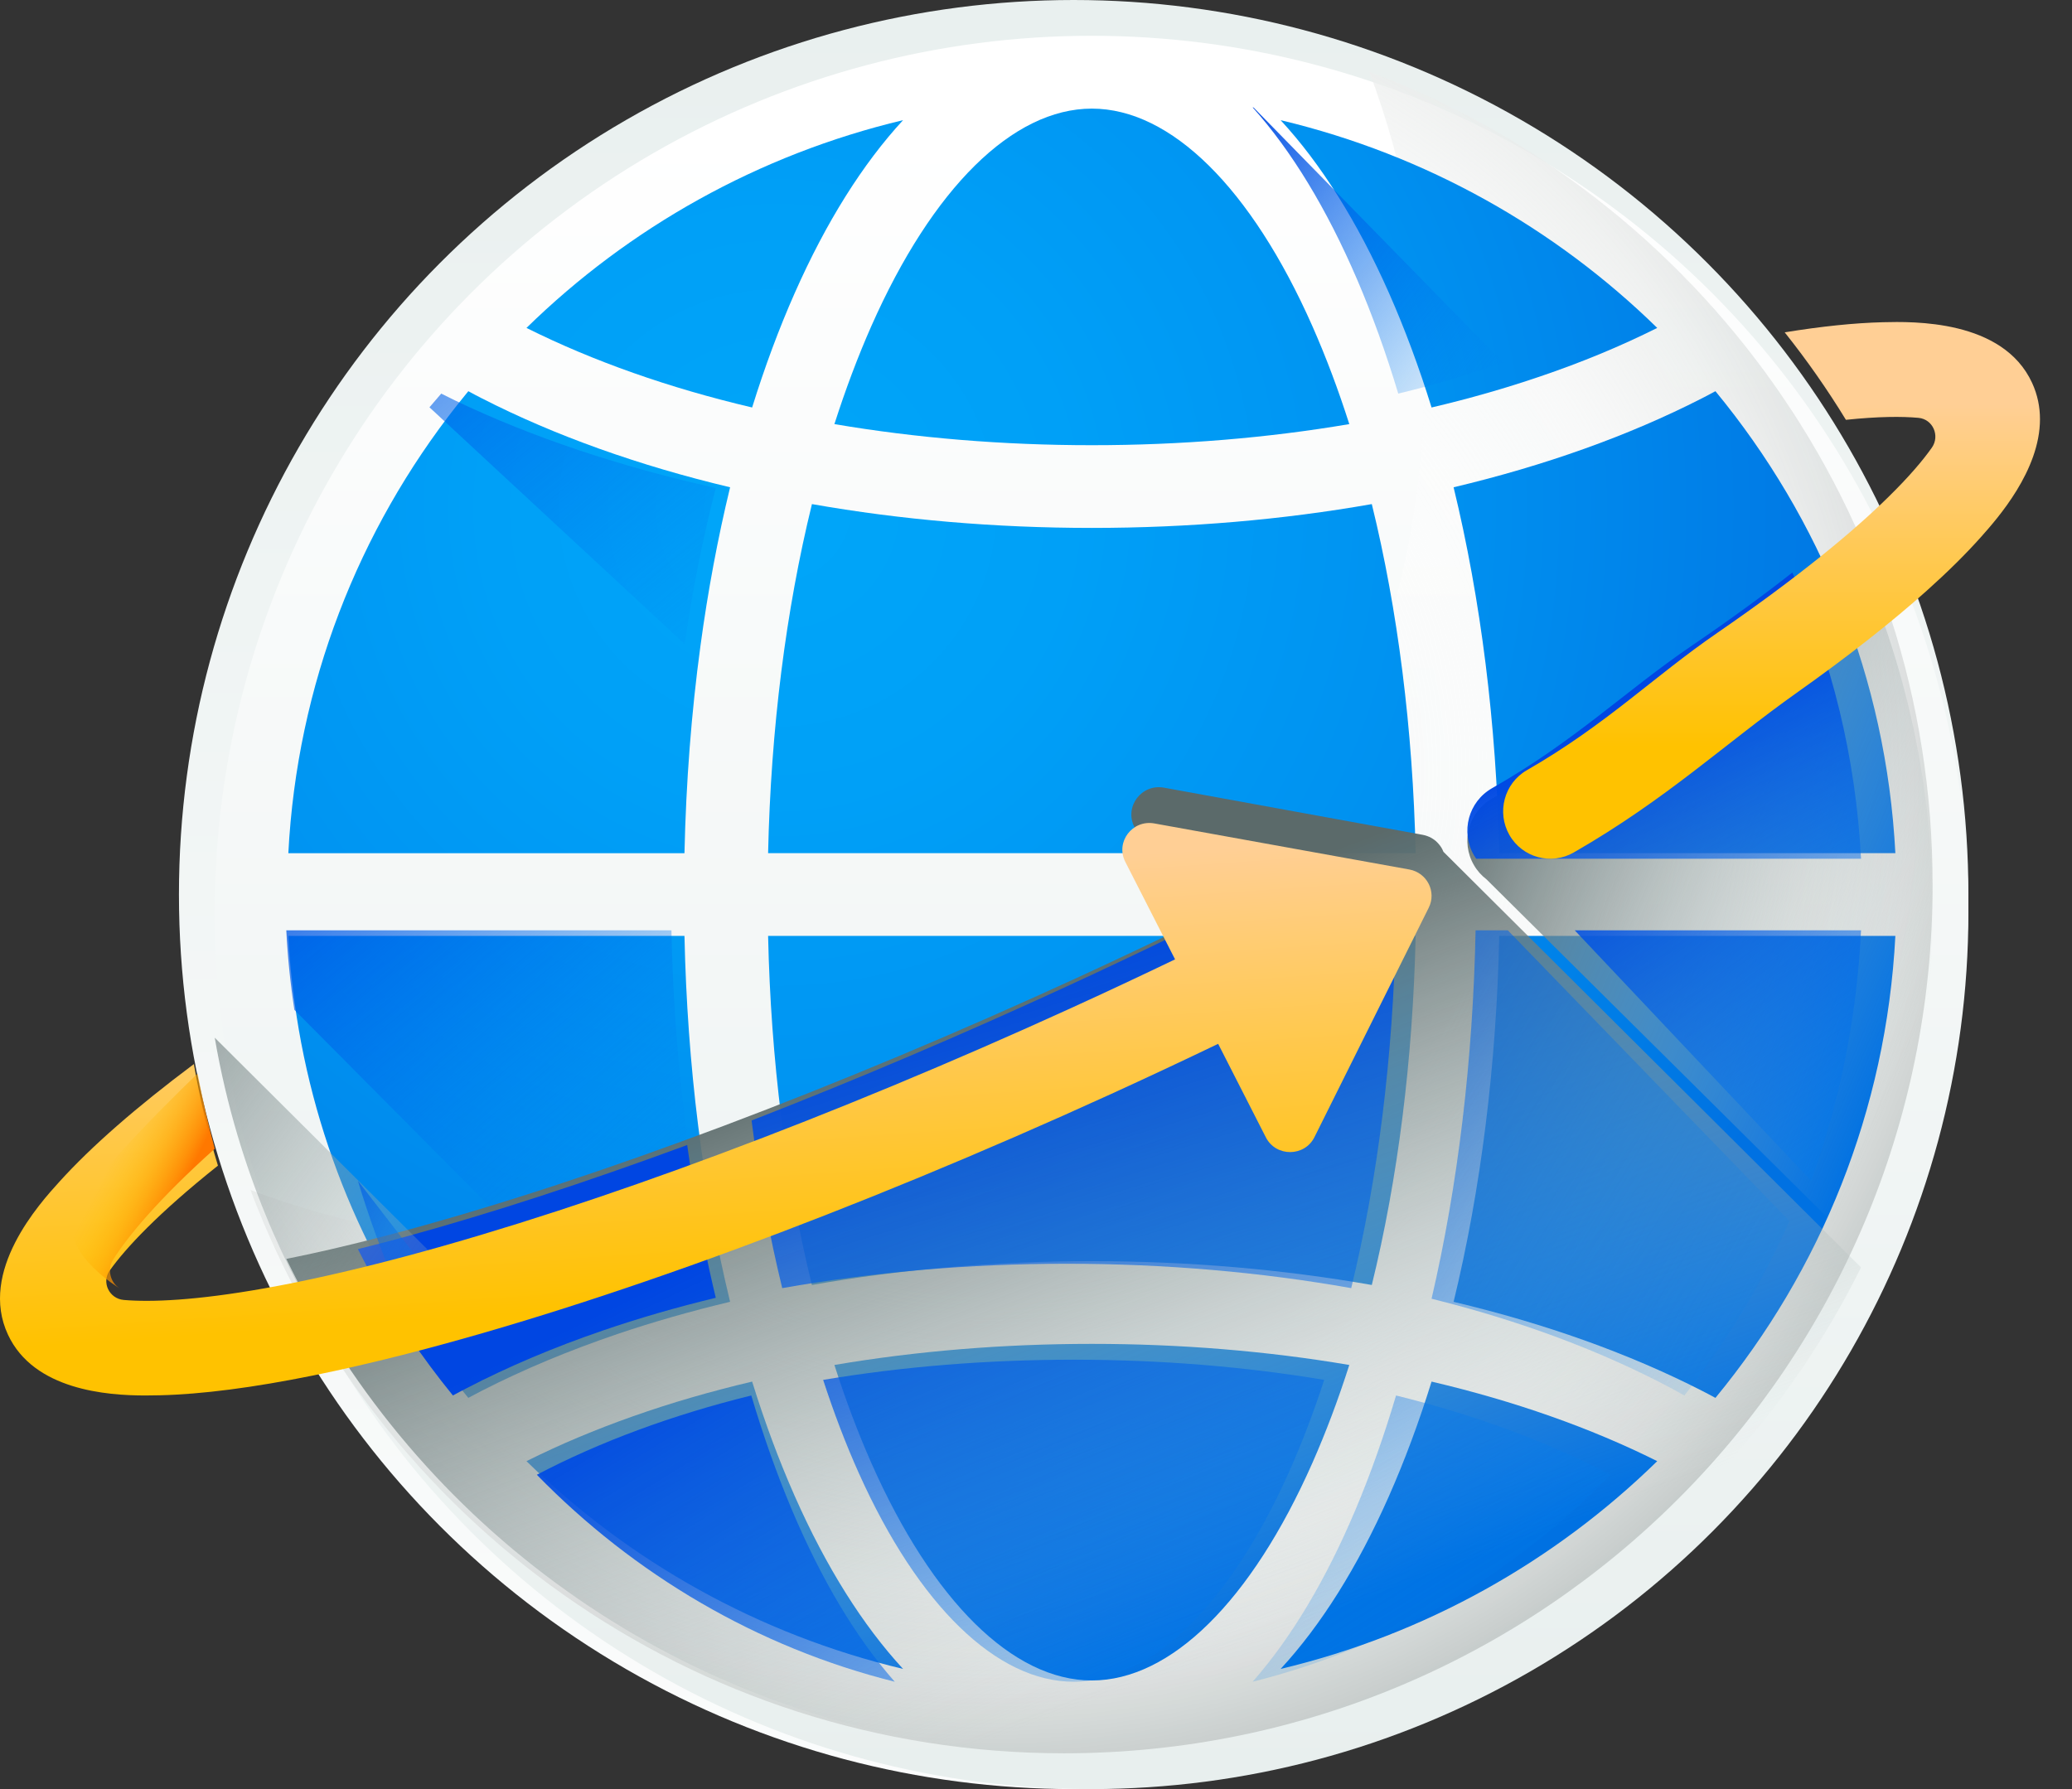 <?xml version="1.0" encoding="UTF-8"?>
<svg width="44px" height="38px" viewBox="0 0 44 38" version="1.1" xmlns="http://www.w3.org/2000/svg" xmlns:xlink="http://www.w3.org/1999/xlink">
    <rect x="0" y="0" width="44" height="38" fill="#333333" stroke="none"/>
    <!-- Generator: Sketch 52.5 (67469) - http://www.bohemiancoding.com/sketch -->
    <title>web-img</title>
    <desc>Created with Sketch.</desc>
    <defs>
        <linearGradient x1="50.002%" y1="122.039%" x2="50.002%" y2="-4.734%" id="linearGradient-1">
            <stop stop-color="#FFFFFF" offset="0%"></stop>
            <stop stop-color="#E8EFEE" offset="100%"></stop>
        </linearGradient>
        <linearGradient x1="50.002%" y1="5.246%" x2="50.002%" y2="99.707%" id="linearGradient-2">
            <stop stop-color="#FFFFFF" offset="0%"></stop>
            <stop stop-color="#E8EFEE" offset="100%"></stop>
        </linearGradient>
        <radialGradient cx="43.885%" cy="41.728%" fx="43.885%" fy="41.728%" r="61.714%" id="radialGradient-3">
            <stop stop-color="#FFFFFF" stop-opacity="0" offset="0.01%"></stop>
            <stop stop-color="#FDFDFD" stop-opacity="0.482" offset="48.2%"></stop>
            <stop stop-color="#F6F7F7" stop-opacity="0.655" offset="65.6%"></stop>
            <stop stop-color="#EBEDEC" stop-opacity="0.779" offset="77.9%"></stop>
            <stop stop-color="#DADDDD" stop-opacity="0.879" offset="87.9%"></stop>
            <stop stop-color="#C4CAC9" stop-opacity="0.964" offset="96.4%"></stop>
            <stop stop-color="#B8BFBE" offset="100%"></stop>
        </radialGradient>
        <radialGradient cx="66.635%" cy="134.961%" fx="66.635%" fy="134.961%" r="401.301%" gradientTransform="translate(0.666,1.35),scale(0.763,1),translate(-0.666,-1.35)" id="radialGradient-4">
            <stop stop-color="#00A6F9" offset="0%"></stop>
            <stop stop-color="#00A0F7" offset="25.3%"></stop>
            <stop stop-color="#0091F0" offset="57.5%"></stop>
            <stop stop-color="#0077E4" offset="93.2%"></stop>
            <stop stop-color="#0071E2" offset="100%"></stop>
        </radialGradient>
        <radialGradient cx="-133.632%" cy="134.965%" fx="-133.632%" fy="134.965%" r="401.334%" gradientTransform="translate(-1.336,1.35),scale(0.763,1),translate(1.336,-1.35)" id="radialGradient-5">
            <stop stop-color="#00A6F9" offset="0%"></stop>
            <stop stop-color="#00A0F7" offset="25.3%"></stop>
            <stop stop-color="#0091F0" offset="57.5%"></stop>
            <stop stop-color="#0077E4" offset="93.2%"></stop>
            <stop stop-color="#0071E2" offset="100%"></stop>
        </radialGradient>
        <radialGradient cx="1.443%" cy="-122.602%" fx="1.443%" fy="-122.602%" r="330.323%" gradientTransform="translate(0.014,-1.226),scale(0.539,1),translate(-0.014,1.226)" id="radialGradient-6">
            <stop stop-color="#00A6F9" offset="0%"></stop>
            <stop stop-color="#00A0F7" offset="25.3%"></stop>
            <stop stop-color="#0091F0" offset="57.5%"></stop>
            <stop stop-color="#0077E4" offset="93.2%"></stop>
            <stop stop-color="#0071E2" offset="100%"></stop>
        </radialGradient>
        <radialGradient cx="1.441%" cy="1.098%" fx="1.441%" fy="1.098%" r="330.323%" gradientTransform="translate(0.014,0.011),scale(0.539,1),translate(-0.014,-0.011)" id="radialGradient-7">
            <stop stop-color="#00A6F9" offset="0%"></stop>
            <stop stop-color="#00A0F7" offset="25.3%"></stop>
            <stop stop-color="#0091F0" offset="57.5%"></stop>
            <stop stop-color="#0077E4" offset="93.2%"></stop>
            <stop stop-color="#0071E2" offset="100%"></stop>
        </radialGradient>
        <radialGradient cx="-11.069%" cy="-248.355%" fx="-11.069%" fy="-248.355%" r="342.566%" gradientTransform="translate(-0.111,-2.484),scale(0.654,1),translate(0.111,2.484)" id="radialGradient-8">
            <stop stop-color="#00A6F9" offset="0%"></stop>
            <stop stop-color="#00A0F7" offset="25.3%"></stop>
            <stop stop-color="#0091F0" offset="57.5%"></stop>
            <stop stop-color="#0077E4" offset="93.2%"></stop>
            <stop stop-color="#0071E2" offset="100%"></stop>
        </radialGradient>
        <radialGradient cx="-11.069%" cy="118.641%" fx="-11.069%" fy="118.641%" r="342.566%" gradientTransform="translate(-0.111,1.186),scale(0.654,1),translate(0.111,-1.186)" id="radialGradient-9">
            <stop stop-color="#00A6F9" offset="0%"></stop>
            <stop stop-color="#00A0F7" offset="25.3%"></stop>
            <stop stop-color="#0091F0" offset="57.5%"></stop>
            <stop stop-color="#0077E4" offset="93.2%"></stop>
            <stop stop-color="#0071E2" offset="100%"></stop>
        </radialGradient>
        <radialGradient cx="110.711%" cy="25.27%" fx="110.711%" fy="25.27%" r="261.053%" gradientTransform="translate(1.107,0.253),scale(1,0.956),translate(-1.107,-0.253)" id="radialGradient-10">
            <stop stop-color="#00A6F9" offset="0%"></stop>
            <stop stop-color="#00A0F7" offset="25.3%"></stop>
            <stop stop-color="#0091F0" offset="57.5%"></stop>
            <stop stop-color="#0077E4" offset="93.2%"></stop>
            <stop stop-color="#0071E2" offset="100%"></stop>
        </radialGradient>
        <radialGradient cx="-133.613%" cy="-304.061%" fx="-133.613%" fy="-304.061%" r="401.301%" gradientTransform="translate(-1.336,-3.041),scale(0.763,1),translate(1.336,3.041)" id="radialGradient-11">
            <stop stop-color="#00A6F9" offset="0%"></stop>
            <stop stop-color="#00A0F7" offset="25.3%"></stop>
            <stop stop-color="#0091F0" offset="57.5%"></stop>
            <stop stop-color="#0077E4" offset="93.2%"></stop>
            <stop stop-color="#0071E2" offset="100%"></stop>
        </radialGradient>
        <radialGradient cx="-153.049%" cy="25.268%" fx="-153.049%" fy="25.268%" r="261.046%" gradientTransform="translate(-1.53,0.253),scale(1,0.956),translate(1.53,-0.253)" id="radialGradient-12">
            <stop stop-color="#00A6F9" offset="0%"></stop>
            <stop stop-color="#00A0F7" offset="25.3%"></stop>
            <stop stop-color="#0091F0" offset="57.5%"></stop>
            <stop stop-color="#0077E4" offset="93.2%"></stop>
            <stop stop-color="#0071E2" offset="100%"></stop>
        </radialGradient>
        <radialGradient cx="-153.05%" cy="-92.64%" fx="-153.05%" fy="-92.64%" r="261.046%" gradientTransform="translate(-1.53,-0.926),scale(1,0.956),translate(1.53,0.926)" id="radialGradient-13">
            <stop stop-color="#00A6F9" offset="0%"></stop>
            <stop stop-color="#00A0F7" offset="25.3%"></stop>
            <stop stop-color="#0091F0" offset="57.5%"></stop>
            <stop stop-color="#0077E4" offset="93.2%"></stop>
            <stop stop-color="#0071E2" offset="100%"></stop>
        </radialGradient>
        <radialGradient cx="110.711%" cy="-92.629%" fx="110.711%" fy="-92.629%" r="261.051%" gradientTransform="translate(1.107,-0.926),scale(1,0.956),translate(-1.107,0.926)" id="radialGradient-14">
            <stop stop-color="#00A6F9" offset="0%"></stop>
            <stop stop-color="#00A0F7" offset="25.3%"></stop>
            <stop stop-color="#0091F0" offset="57.5%"></stop>
            <stop stop-color="#0077E4" offset="93.2%"></stop>
            <stop stop-color="#0071E2" offset="100%"></stop>
        </radialGradient>
        <radialGradient cx="66.638%" cy="-304.057%" fx="66.638%" fy="-304.057%" r="401.295%" gradientTransform="translate(0.666,-3.041),scale(0.763,1),translate(-0.666,3.041)" id="radialGradient-15">
            <stop stop-color="#00A6F9" offset="0%"></stop>
            <stop stop-color="#00A0F7" offset="25.3%"></stop>
            <stop stop-color="#0091F0" offset="57.5%"></stop>
            <stop stop-color="#0077E4" offset="93.2%"></stop>
            <stop stop-color="#0071E2" offset="100%"></stop>
        </radialGradient>
        <linearGradient x1="127.508%" y1="103.753%" x2="-55.477%" y2="-90.302%" id="linearGradient-16">
            <stop stop-color="#008BF2" stop-opacity="0" offset="0.01%"></stop>
            <stop stop-color="#0046E2" offset="100%"></stop>
        </linearGradient>
        <linearGradient x1="96.08%" y1="65.354%" x2="-4.139%" y2="-44.741%" id="linearGradient-17">
            <stop stop-color="#008BF2" stop-opacity="0" offset="0.01%"></stop>
            <stop stop-color="#0046E2" offset="100%"></stop>
        </linearGradient>
        <linearGradient x1="98.889%" y1="112.28%" x2="-17.6%" y2="8.087%" id="linearGradient-18">
            <stop stop-color="#008BF2" stop-opacity="0" offset="0.01%"></stop>
            <stop stop-color="#0046E2" offset="100%"></stop>
        </linearGradient>
        <linearGradient x1="101.589%" y1="61.754%" x2="15.197%" y2="6.039%" id="linearGradient-19">
            <stop stop-color="#C2CECE" stop-opacity="0" offset="0%"></stop>
            <stop stop-color="#AFBCBC" stop-opacity="0.179" offset="17.9%"></stop>
            <stop stop-color="#5B6A6A" offset="100%"></stop>
        </linearGradient>
        <linearGradient x1="142.241%" y1="111.661%" x2="10.825%" y2="-47.465%" id="linearGradient-20">
            <stop stop-color="#008BF2" stop-opacity="0" offset="0.01%"></stop>
            <stop stop-color="#0046E2" offset="100%"></stop>
        </linearGradient>
        <linearGradient x1="129.618%" y1="169.313%" x2="40.395%" y2="47.211%" id="linearGradient-21">
            <stop stop-color="#008BF2" stop-opacity="0" offset="0.01%"></stop>
            <stop stop-color="#0046E2" offset="100%"></stop>
        </linearGradient>
        <linearGradient x1="50.01%" y1="15.645%" x2="50.01%" y2="78.167%" id="linearGradient-22">
            <stop stop-color="#FFCF95" offset="0%"></stop>
            <stop stop-color="#FFC954" offset="42.7%"></stop>
            <stop stop-color="#FFC200" offset="100%"></stop>
        </linearGradient>
        <linearGradient x1="69.087%" y1="83.658%" x2="33.99%" y2="26.719%" id="linearGradient-23">
            <stop stop-color="#C2CECE" stop-opacity="0" offset="0%"></stop>
            <stop stop-color="#AFBCBC" stop-opacity="0.179" offset="17.9%"></stop>
            <stop stop-color="#5B6A6A" offset="100%"></stop>
        </linearGradient>
        <linearGradient x1="134.454%" y1="197.524%" x2="29.848%" y2="9.481%" id="linearGradient-24">
            <stop stop-color="#008BF2" stop-opacity="0" offset="0.01%"></stop>
            <stop stop-color="#0046E2" offset="100%"></stop>
        </linearGradient>
        <linearGradient x1="122.329%" y1="133.531%" x2="-6.447%" y2="-61.471%" id="linearGradient-25">
            <stop stop-color="#008BF2" stop-opacity="0" offset="0.01%"></stop>
            <stop stop-color="#0046E2" offset="100%"></stop>
        </linearGradient>
        <linearGradient x1="80.006%" y1="102.759%" x2="-96.031%" y2="-125.662%" id="linearGradient-26">
            <stop stop-color="#008BF2" stop-opacity="0" offset="0.01%"></stop>
            <stop stop-color="#0046E2" offset="100%"></stop>
        </linearGradient>
        <linearGradient x1="98.694%" y1="109.505%" x2="-80.194%" y2="-32.566%" id="linearGradient-27">
            <stop stop-color="#008BF2" stop-opacity="0" offset="0.01%"></stop>
            <stop stop-color="#0046E2" offset="100%"></stop>
        </linearGradient>
        <linearGradient x1="189.366%" y1="220.674%" x2="13.329%" y2="-7.747%" id="linearGradient-28">
            <stop stop-color="#008BF2" stop-opacity="0" offset="0.01%"></stop>
            <stop stop-color="#0046E2" offset="100%"></stop>
        </linearGradient>
        <linearGradient x1="256.124%" y1="331.887%" x2="70.113%" y2="65.5%" id="linearGradient-29">
            <stop stop-color="#008BF2" stop-opacity="0" offset="0.01%"></stop>
            <stop stop-color="#0046E2" offset="100%"></stop>
        </linearGradient>
        <linearGradient x1="129.588%" y1="143.692%" x2="-84.475%" y2="-39.008%" id="linearGradient-30">
            <stop stop-color="#C2CECE" stop-opacity="0" offset="0%"></stop>
            <stop stop-color="#AFBCBC" stop-opacity="0.179" offset="17.9%"></stop>
            <stop stop-color="#5B6A6A" offset="100%"></stop>
        </linearGradient>
        <linearGradient x1="133.754%" y1="141.969%" x2="-80.315%" y2="-43.138%" id="linearGradient-31">
            <stop stop-color="#008BF2" stop-opacity="0" offset="0.01%"></stop>
            <stop stop-color="#0046E2" offset="100%"></stop>
        </linearGradient>
        <linearGradient x1="43.584%" y1="12.418%" x2="55.859%" y2="82.358%" id="linearGradient-32">
            <stop stop-color="#FFCF95" offset="0%"></stop>
            <stop stop-color="#FFC954" offset="42.7%"></stop>
            <stop stop-color="#FFC200" offset="100%"></stop>
        </linearGradient>
        <linearGradient x1="35.518%" y1="33.8%" x2="73.196%" y2="60.536%" id="linearGradient-33">
            <stop stop-color="#FFC200" stop-opacity="0" offset="0%"></stop>
            <stop stop-color="#FFBB00" stop-opacity="0.203" offset="20.3%"></stop>
            <stop stop-color="#FFA700" stop-opacity="0.499" offset="49.9%"></stop>
            <stop stop-color="#FF8800" stop-opacity="0.852" offset="85.2%"></stop>
            <stop stop-color="#FF7800" offset="100%"></stop>
        </linearGradient>
    </defs>
    <g id="Page-1" stroke="none" stroke-width="1" fill="none" fill-rule="evenodd">
        <g id="Downloads-1366px" transform="translate(-219, -834)">
            <g id="web-img" transform="translate(219, 834)">
                <circle id="Oval" fill="url(#linearGradient-1)" cx="22.8" cy="19" r="19"></circle>
                <circle id="Oval" fill="url(#linearGradient-2)" cx="23.18" cy="19.38" r="18.62"></circle>
                <path d="M29.076,1.52 C29.834,3.537 30.249,5.721 30.249,8.003 C30.249,18.19 21.99,26.449 11.803,26.449 C9.521,26.449 7.337,26.034 5.32,25.276 C7.944,32.266 14.688,37.24 22.594,37.24 C32.781,37.24 41.04,28.981 41.04,18.794 C41.04,10.888 36.066,4.144 29.076,1.52 Z" id="Path" fill="url(#radialGradient-3)"></path>
                <g id="Group" transform="translate(6.08, 2.28)">
                    <path d="M9.892,6.375 C10.159,5.516 10.461,4.702 10.797,3.943 C11.467,2.428 12.244,1.197 13.097,0.272 C10.025,1.004 7.275,2.557 5.1,4.685 C6.517,5.393 8.135,5.962 9.892,6.375 Z" id="Path" fill="url(#radialGradient-4)"></path>
                    <path d="M29.112,4.685 C28.341,5.071 27.51,5.416 26.628,5.715 C25.892,5.966 25.121,6.187 24.32,6.375 C24.053,5.516 23.751,4.702 23.415,3.942 C22.745,2.429 21.969,1.197 21.115,0.273 C21.123,0.275 21.13,0.276 21.138,0.278 C24.201,1.012 26.942,2.562 29.112,4.685 Z" id="Path" fill="url(#radialGradient-5)"></path>
                    <path d="M23.982,17.599 L10.231,17.599 C10.289,20.236 10.609,22.759 11.161,25.013 C13.052,24.68 15.054,24.507 17.106,24.507 C19.158,24.507 21.16,24.68 23.051,25.013 C23.604,22.759 23.923,20.236 23.982,17.599 Z" id="Path" fill="url(#radialGradient-6)"></path>
                    <path d="M23.051,8.427 C21.16,8.76 19.158,8.933 17.106,8.933 C15.054,8.933 13.052,8.76 11.162,8.427 C10.609,10.681 10.289,13.204 10.231,15.841 L23.982,15.841 C23.923,13.204 23.604,10.681 23.051,8.427 Z" id="Path" fill="url(#radialGradient-7)"></path>
                    <path d="M11.639,26.712 C11.874,27.445 12.135,28.141 12.423,28.793 C13.722,31.729 15.429,33.413 17.106,33.413 C18.783,33.413 20.49,31.729 21.789,28.793 C22.077,28.141 22.339,27.445 22.573,26.712 C20.836,26.417 18.996,26.264 17.106,26.264 C15.217,26.264 13.376,26.417 11.639,26.712 Z" id="Path" fill="url(#radialGradient-8)"></path>
                    <path d="M22.573,6.728 C22.339,5.995 22.077,5.299 21.789,4.647 C20.49,1.711 18.783,0.027 17.106,0.027 C15.429,0.027 13.722,1.711 12.423,4.647 C12.135,5.299 11.874,5.995 11.639,6.728 C13.376,7.023 15.217,7.176 17.106,7.176 C18.996,7.176 20.836,7.023 22.573,6.728 Z" id="Path" fill="url(#radialGradient-9)"></path>
                    <path d="M9.424,8.07 C9.164,9.143 8.952,10.273 8.794,11.442 C8.602,12.858 8.488,14.334 8.455,15.842 L0.043,15.842 C0.228,12.263 1.536,8.978 3.626,6.325 C3.704,6.226 3.785,6.127 3.865,6.029 C3.96,6.08 4.053,6.131 4.151,6.18 C5.708,6.976 7.492,7.61 9.424,8.07 Z" id="Path" fill="url(#radialGradient-10)"></path>
                    <path d="M24.32,27.065 C24.053,27.924 23.751,28.738 23.415,29.498 C22.745,31.012 21.969,32.243 21.115,33.168 C24.188,32.436 26.937,30.883 29.112,28.755 C27.696,28.047 26.078,27.478 24.32,27.065 Z" id="Path" fill="url(#radialGradient-11)"></path>
                    <path d="M30.062,6.18 C28.505,6.976 26.721,7.611 24.788,8.07 C25.365,10.446 25.698,13.089 25.757,15.841 L34.169,15.841 C33.977,12.128 32.576,8.732 30.348,6.029 C30.253,6.08 30.159,6.131 30.062,6.18 Z" id="Path" fill="url(#radialGradient-12)"></path>
                    <path d="M25.757,17.599 C25.698,20.351 25.365,22.995 24.788,25.371 C26.721,25.83 28.505,26.464 30.062,27.26 C30.159,27.309 30.253,27.36 30.348,27.411 C32.576,24.708 33.978,21.312 34.169,17.599 L25.757,17.599 L25.757,17.599 Z" id="Path" fill="url(#radialGradient-13)"></path>
                    <path d="M9.424,25.37 C8.598,25.567 7.799,25.795 7.033,26.054 C6.008,26.402 5.042,26.804 4.151,27.26 C4.053,27.31 3.96,27.36 3.865,27.411 C1.983,25.129 0.69,22.352 0.219,19.307 C0.131,18.746 0.072,18.176 0.043,17.598 L8.455,17.598 C8.514,20.351 8.847,22.995 9.424,25.37 Z" id="Path" fill="url(#radialGradient-14)"></path>
                    <path d="M10.797,29.498 C10.461,28.738 10.159,27.924 9.892,27.065 C8.135,27.478 6.516,28.047 5.1,28.755 C7.275,30.883 10.024,32.436 13.097,33.168 C12.244,32.243 11.467,31.012 10.797,29.498 Z" id="Path" fill="url(#radialGradient-15)"></path>
                </g>
                <path d="M15.2,10.365 C14.927,11.421 14.705,12.53 14.54,13.68 L9.12,8.651 C9.202,8.553 9.286,8.456 9.37,8.36 C9.47,8.41 9.568,8.46 9.67,8.509 C11.303,9.29 13.174,9.914 15.2,10.365 Z" id="Path" fill="url(#linearGradient-16)"></path>
                <path d="M15.2,27.444 C14.397,27.638 13.62,27.864 12.876,28.12 L6.251,21.449 C6.166,20.895 6.109,20.331 6.08,19.76 L14.258,19.76 C14.315,22.482 14.639,25.096 15.2,27.444 Z" id="Path" fill="url(#linearGradient-17)"></path>
                <path d="M31.92,7.702 C31.21,7.953 30.465,8.173 29.693,8.36 C29.435,7.504 29.144,6.693 28.819,5.936 C28.172,4.428 27.424,3.201 26.6,2.28 C26.607,2.282 26.614,2.284 26.622,2.285 L31.92,7.702 Z" id="Path" fill="url(#linearGradient-18)"></path>
                <path d="M41.04,19.333 C41.04,16.495 40.397,13.805 39.249,11.4 C38.487,12.088 37.404,12.944 35.882,13.976 C34.474,14.932 33.447,15.963 31.681,16.965 C31.183,17.248 31.012,17.881 31.3,18.375 C31.369,18.495 31.46,18.596 31.564,18.675 L39.551,26.6 C40.509,24.368 41.04,21.912 41.04,19.333 Z" id="Path" fill="url(#linearGradient-19)"></path>
                <path d="M33.44,19.76 L39.52,19.76 C39.43,21.627 39.063,23.415 38.461,25.08 L33.44,19.76 Z" id="Path" fill="url(#linearGradient-20)"></path>
                <path d="M39.52,18.24 L31.348,18.24 C31.331,18.216 31.315,18.192 31.3,18.166 C31.011,17.667 31.183,17.027 31.685,16.741 C33.463,15.728 34.497,14.688 35.915,13.722 C36.758,13.148 37.467,12.629 38.062,12.16 C38.9,14.034 39.409,16.085 39.52,18.24 Z" id="Path" fill="url(#linearGradient-21)"></path>
                <path d="M43.153,8.133 C42.532,6.782 40.616,6.829 39.987,6.844 C39.381,6.859 38.684,6.931 37.899,7.059 C38.37,7.65 38.804,8.27 39.199,8.917 C39.888,8.845 40.389,8.843 40.739,8.875 C41.045,8.902 41.201,9.255 41.024,9.508 C40.835,9.777 40.538,10.128 40.095,10.562 C39.356,11.287 38.209,12.243 36.465,13.444 C35.109,14.376 34.121,15.382 32.422,16.36 C31.942,16.637 31.778,17.255 32.054,17.737 C32.33,18.218 32.942,18.382 33.421,18.106 C35.403,16.965 36.628,15.797 38.155,14.714 C39.244,13.943 40.167,13.218 40.915,12.547 C41.366,12.143 41.755,11.758 42.077,11.395 C42.417,11.012 43.32,9.995 43.32,8.904 C43.32,8.649 43.271,8.39 43.153,8.133 Z" id="Path" fill="url(#linearGradient-22)"></path>
                <path d="M39.52,26.92 C36.485,33.035 30.158,37.24 22.844,37.24 C16.23,37.24 10.423,33.801 7.13,28.622 C6.743,28.017 6.393,27.389 6.08,26.739 C6.66,26.623 7.31,26.475 8.037,26.287 C8.125,26.264 8.213,26.241 8.303,26.218 C8.407,26.191 8.512,26.162 8.62,26.133 C12.689,25.029 17.768,23.117 22.921,20.746 C23.677,20.397 24.425,20.044 25.161,19.687 L24.089,17.564 C23.871,17.135 24.241,16.644 24.716,16.73 L30.213,17.732 C30.231,17.735 30.249,17.739 30.266,17.744 C30.283,17.748 30.3,17.755 30.316,17.761 C30.332,17.766 30.346,17.772 30.361,17.779 C30.373,17.785 30.386,17.792 30.398,17.799 C30.407,17.804 30.417,17.81 30.426,17.816 C30.436,17.822 30.447,17.83 30.456,17.837 C30.476,17.85 30.494,17.866 30.512,17.884 C30.52,17.891 30.528,17.901 30.536,17.909 C30.563,17.938 30.587,17.968 30.608,18.002 C30.625,18.031 30.64,18.061 30.652,18.092 L39.52,26.92 Z" id="Path" fill="url(#linearGradient-23)"></path>
                <path d="M22.652,26.842 C24.738,26.842 26.772,27.019 28.694,27.36 C29.256,25.05 29.581,22.464 29.64,19.76 L24.974,19.76 L25.012,19.835 C24.263,20.199 23.501,20.56 22.73,20.916 C20.432,21.977 18.149,22.948 15.96,23.799 C16.118,25.04 16.336,26.233 16.611,27.36 C18.532,27.019 20.567,26.842 22.652,26.842 Z" id="Path" fill="url(#linearGradient-24)"></path>
                <path d="M28.12,29.309 C26.43,29.026 24.639,28.88 22.8,28.88 C20.961,28.88 19.17,29.026 17.48,29.309 C17.708,30.009 17.962,30.676 18.242,31.299 C19.506,34.109 21.168,35.72 22.8,35.72 C24.432,35.72 26.094,34.109 27.358,31.299 C27.638,30.676 27.892,30.009 28.12,29.309 Z" id="Path" fill="url(#linearGradient-25)"></path>
                <path d="M28.786,32.063 C28.15,33.571 27.412,34.798 26.6,35.72 C29.52,34.991 32.133,33.444 34.2,31.324 C32.854,30.618 31.316,30.052 29.646,29.64 C29.392,30.495 29.105,31.306 28.786,32.063 Z" id="Path" fill="url(#linearGradient-26)"></path>
                <path d="M32.019,19.76 L31.335,19.76 C31.279,22.531 30.957,25.192 30.4,27.585 C32.266,28.048 33.988,28.687 35.493,29.488 C35.586,29.538 35.677,29.588 35.769,29.64 C36.658,28.516 37.41,27.271 38,25.935 L32.019,19.76 Z" id="Path" fill="url(#linearGradient-27)"></path>
                <path d="M15.954,29.64 C14.284,30.052 12.746,30.618 11.4,31.324 C13.467,33.444 16.08,34.99 19,35.72 C18.188,34.798 17.45,33.571 16.814,32.063 C16.495,31.306 16.208,30.495 15.954,29.64 Z" id="Path" fill="url(#linearGradient-28)"></path>
                <path d="M15.2,27.565 C15.109,27.187 15.024,26.802 14.947,26.411 C14.809,25.732 14.691,25.034 14.593,24.32 C12.447,25.112 10.421,25.773 8.597,26.272 C8.249,26.366 7.917,26.453 7.6,26.531 C7.927,27.18 8.294,27.805 8.698,28.403 C8.986,28.829 9.293,29.242 9.618,29.64 C9.713,29.589 9.807,29.537 9.906,29.487 C10.8,29.023 11.769,28.614 12.8,28.261 C13.568,27.997 14.37,27.766 15.2,27.565 Z" id="Path" fill="url(#linearGradient-29)"></path>
                <path d="M5.049,24.13 C5.385,25.256 5.828,26.337 6.365,27.36 C7.753,27.102 9.12,26.581 9.12,26.581 L4.56,22.04 C4.682,22.752 4.846,23.449 5.049,24.13 Z" id="Path" fill="url(#linearGradient-30)"></path>
                <path d="M8.432,27.36 C8.848,27.187 9.12,27.052 9.12,27.052 L7.6,25.08 C7.838,25.868 8.116,26.629 8.432,27.36 Z" id="Path" fill="url(#linearGradient-31)"></path>
                <path d="M29.927,18.468 L24.514,17.49 C24.046,17.405 23.682,17.885 23.896,18.305 L24.953,20.377 C24.227,20.726 23.491,21.071 22.746,21.411 C17.672,23.726 12.671,25.593 8.663,26.671 C7.47,26.991 6.469,27.213 5.635,27.361 C4.151,27.626 3.195,27.66 2.628,27.611 C2.319,27.584 2.151,27.236 2.33,26.986 C2.671,26.507 3.359,25.769 4.628,24.758 C4.415,24.055 4.244,23.335 4.117,22.601 C2.895,23.515 1.938,24.352 1.264,25.097 C0.836,25.568 -0.461,27.002 0.17,28.35 C0.719,29.525 2.271,29.64 3.084,29.64 C3.203,29.64 3.307,29.638 3.389,29.636 C4.285,29.615 5.379,29.473 6.656,29.214 C7.242,29.095 7.867,28.952 8.528,28.784 C12.756,27.71 18.108,25.74 23.6,23.234 C24.367,22.884 25.123,22.529 25.868,22.171 L26.881,24.157 C27.095,24.577 27.703,24.574 27.913,24.153 L30.341,19.278 C30.509,18.939 30.303,18.536 29.927,18.468 Z" id="Path" fill="url(#linearGradient-32)"></path>
                <path d="M2.534,27.36 L2.535,27.36 C2.346,27.245 2.269,26.964 2.405,26.75 C2.725,26.245 3.37,25.466 4.56,24.399 C4.419,23.876 4.298,23.342 4.197,22.8 C3.402,23.569 1.665,25.303 1.536,25.894 C1.369,26.662 2.534,27.36 2.534,27.36 Z" id="Path" fill="url(#linearGradient-33)"></path>
            </g>
        </g>
    </g>
</svg>